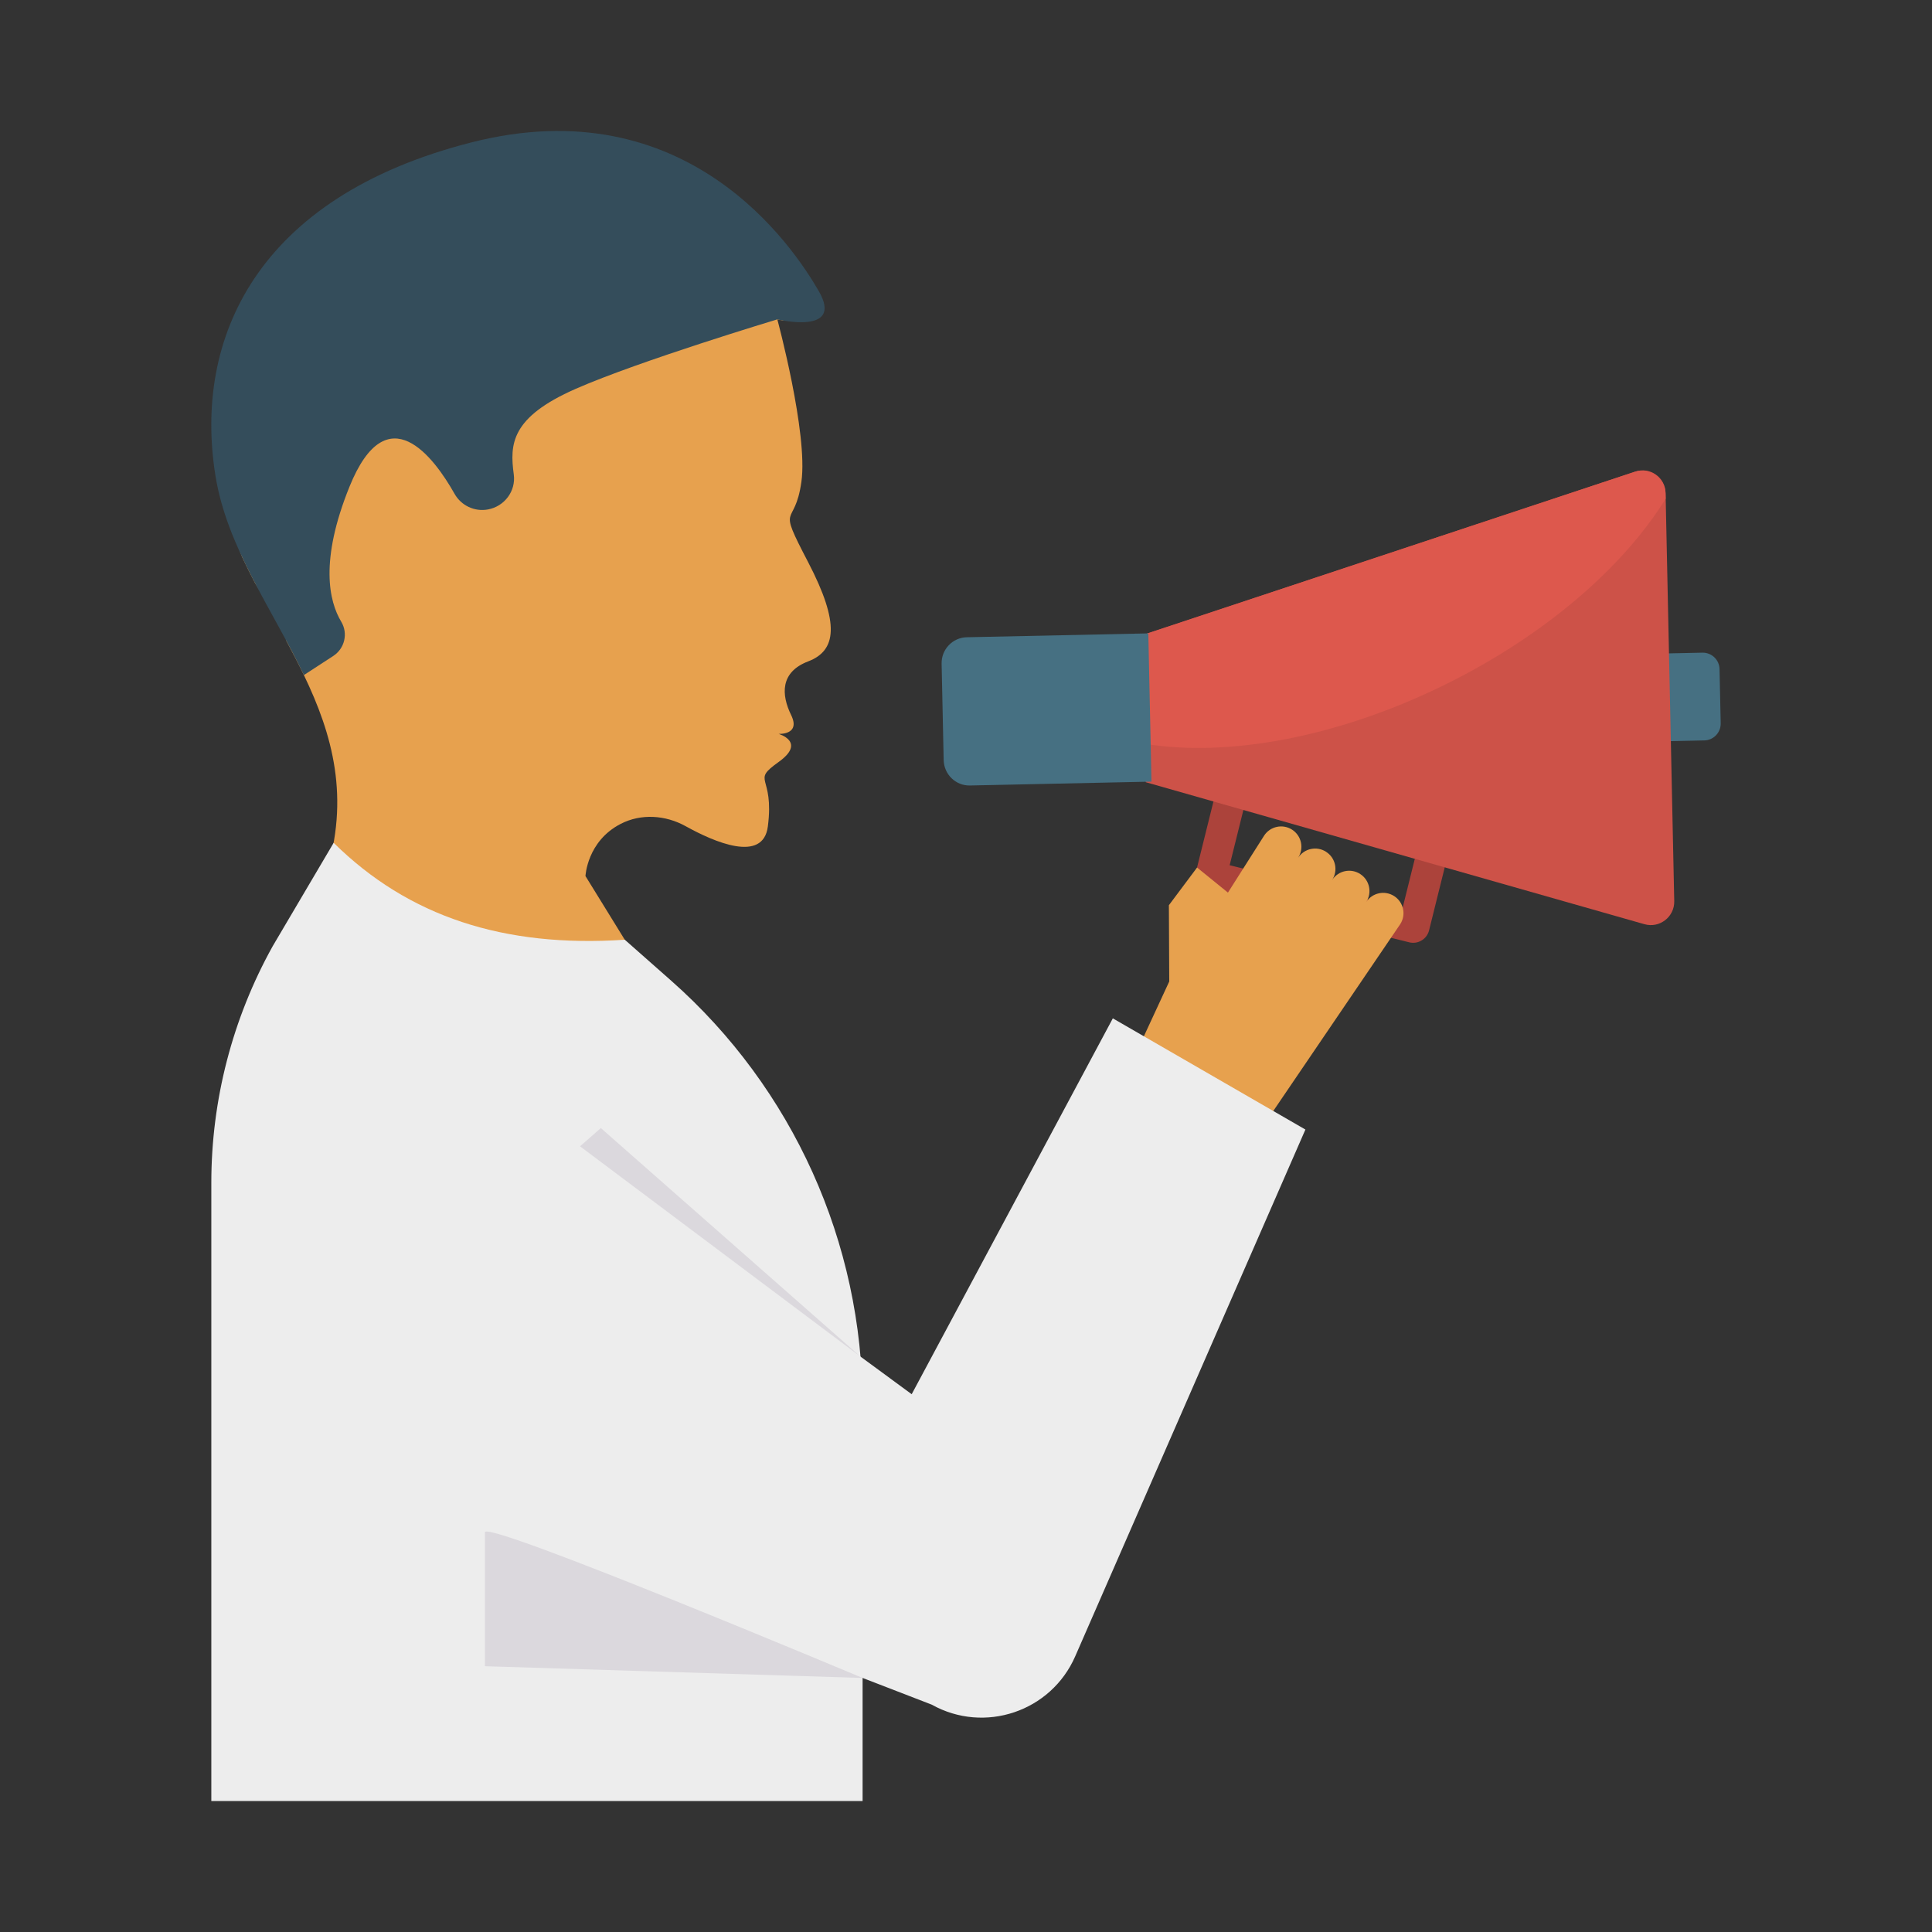 <?xml version="1.0"?>
<svg xmlns="http://www.w3.org/2000/svg" enable-background="new 0 0 100 100" height="512px" viewBox="0 0 100 100" width="512px" class=""><rect x="0" y="0" width="100" height="100" fill="#333333" stroke="none"/><g transform="matrix(-1 0 0 1 100 0)"><path d="m87.5 17.054c-1.1-2.34-2.447-3.767-4.811-4.781-2.32-.996-4.383-2.549-6.879-3.092-.414-.09-.606-.369-.631-.676-1.217-.112-2.435-.223-3.659-.231-2.78-.021-6.237-.839-8.277 1.452-.849.953-1.472 2.096-2.264 3.095-.39.492-.828.942-1.232 1.422-.15.166-.3.332-.451.498-.069.296-.148.521-.235.689.366.229.566.747.378 1.165.198-.034.327-.064.327-.064s-1.597 5.903-1.247 8.402 1.317.973-.349 4.166c-1.662 3.193-1.457 4.58 0 5.134 1.462.559 1.392 1.736.88 2.779-.507 1.042.652.973.652.973s-1.462.414 0 1.457c1.457 1.043.205.624.554 3.333.244 1.916 2.789.802 4.252-.01 1.041-.578 2.31-.667 3.368-.12 1.741.898 1.82 2.7 1.82 2.7l-4.545 7.366 16.311-.383 1.701-6.983c-1.303-4.055-.368-7.336 1.108-10.404.291-.604.602-1.201.921-1.793-.344-.375-.412-1.038.147-1.389.573-.36 1.053-.913 1.452-1.563.235-.45.461-.902.674-1.357.487-1.208.779-2.526.924-3.56.384-2.729.298-5.701-.888-8.223z" fill="#e7a14e" data-original="#E7A14E" class="" style="fill:#E7A14E"/><path d="m11.884 33.782 2.805.06c.48.01.86.407.85.887l-.06 2.805c-.01.48-.407.86-.887.85l-2.805-.06c-.48-.01-.86-.407-.85-.887l.06-2.805c.01-.48.407-.86.887-.85z" fill="#467082" data-original="#467082" style="fill:#467082"/><path d="m26.397 42.953 1.008 4.055 8.948-2.224-1.008-4.055 1.563-.388 1.196 4.814c.113.455-.164.915-.619 1.028l-10.426 2.591c-.455.113-.915-.164-1.028-.619l-1.196-4.814z" fill="#ac433b" data-original="#AC433B" style="fill:#AC433B"/><path d="m15.351 24.408 25.509 8.46-.162 7.618-25.811 7.35c-.786.224-1.563-.377-1.546-1.193l.449-21.134c.017-.799.802-1.353 1.56-1.101z" fill="#cd5248" data-original="#CD5248" style="fill:#CD5248"/><path d="m15.386 24.42 25.475 8.449-.001.03 6.549.139c-.082.548-.253 1.085-.504 1.59-1.025 2.089-3.253 3.382-6.164 3.87-4.246.7-9.956-.302-15.578-3.082-5.177-2.561-9.203-6.087-11.378-9.604l.006-.266c.017-.817.82-1.383 1.596-1.126z" fill="#dd584d" data-original="#DD584D" style="fill:#DD584D"/><path d="m40.563 32.784-.163 7.673 9.398.2c.73.016 1.343-.571 1.358-1.322l.106-4.983c.016-.741-.571-1.352-1.301-1.368z" fill="#467082" data-original="#467082" style="fill:#467082"/><path d="m31.357 44.091c.486-.316 1.137-.179 1.453.308-.316-.486-.179-1.137.308-1.453.486-.316 1.137-.179 1.453.308l1.871 2.947 1.598-1.298 1.459 1.951-.019 3.947 1.894 4.09-6.678 3.497-7.17-10.551c-.316-.486-.179-1.137.308-1.453.486-.316 1.137-.179 1.453.308-.316-.486-.179-1.137.308-1.453.486-.316 1.137-.179 1.453.308-.316-.486-.179-1.137.308-1.453z" fill="#e7a14e" data-original="#E7A14E" class="" style="fill:#E7A14E"/><path d="m75.598 7.37c-11.176-2.849-16.66 5.414-17.982 7.704-1.317 2.29 2.151 1.457 2.151 1.457s7.122 2.142 10.428 3.592c3.379 1.482 3.422 2.877 3.212 4.436-.116.862.485 1.656 1.341 1.811.69.125 1.381-.2 1.725-.811 1.052-1.865 3.485-5.19 5.437-.37 1.555 3.843 1.059 5.938.427 6.992-.363.605-.178 1.386.413 1.771l1.52.989c1.662-3.459 3.999-6.642 4.585-10.357 1.113-7.01-2.081-14.369-13.257-17.214z" fill="#344d5b" data-original="#344D5B" style="fill:#344D5B"/><path d="m85.893 48.987-3.163-5.363c-3.872 3.823-8.808 5.433-15.07 5.017l-2.4 2.119c-6.3 5.564-9.908 13.564-9.908 21.969v20.491h33.71v-31.997c0-4.282-1.091-8.494-3.17-12.237z" fill="#ededed" data-original="#EDEDED" class="" style="fill:#EDEDED"/><path d="m69.607 59.825-16.796 12.339-10.411-19.454-9.968 5.755 11.915 27.266c1.251 2.864 4.699 4.025 7.427 2.501l23.126-8.93z" fill="#ededed" data-original="#EDEDED" class="" style="fill:#EDEDED"/><g fill="#dbd8dd"><path d="m74.9 79.303c-.162-.598-19.547 7.548-19.547 7.548l19.547-.608v-7.589" data-original="#DBD8DD" class="active-path" style="fill:#DBD8DD"/><path d="m69.977 59.332-14.513 10.884 13.437-11.828z" data-original="#DBD8DD" class="active-path" style="fill:#DBD8DD"/></g></g> </svg>
